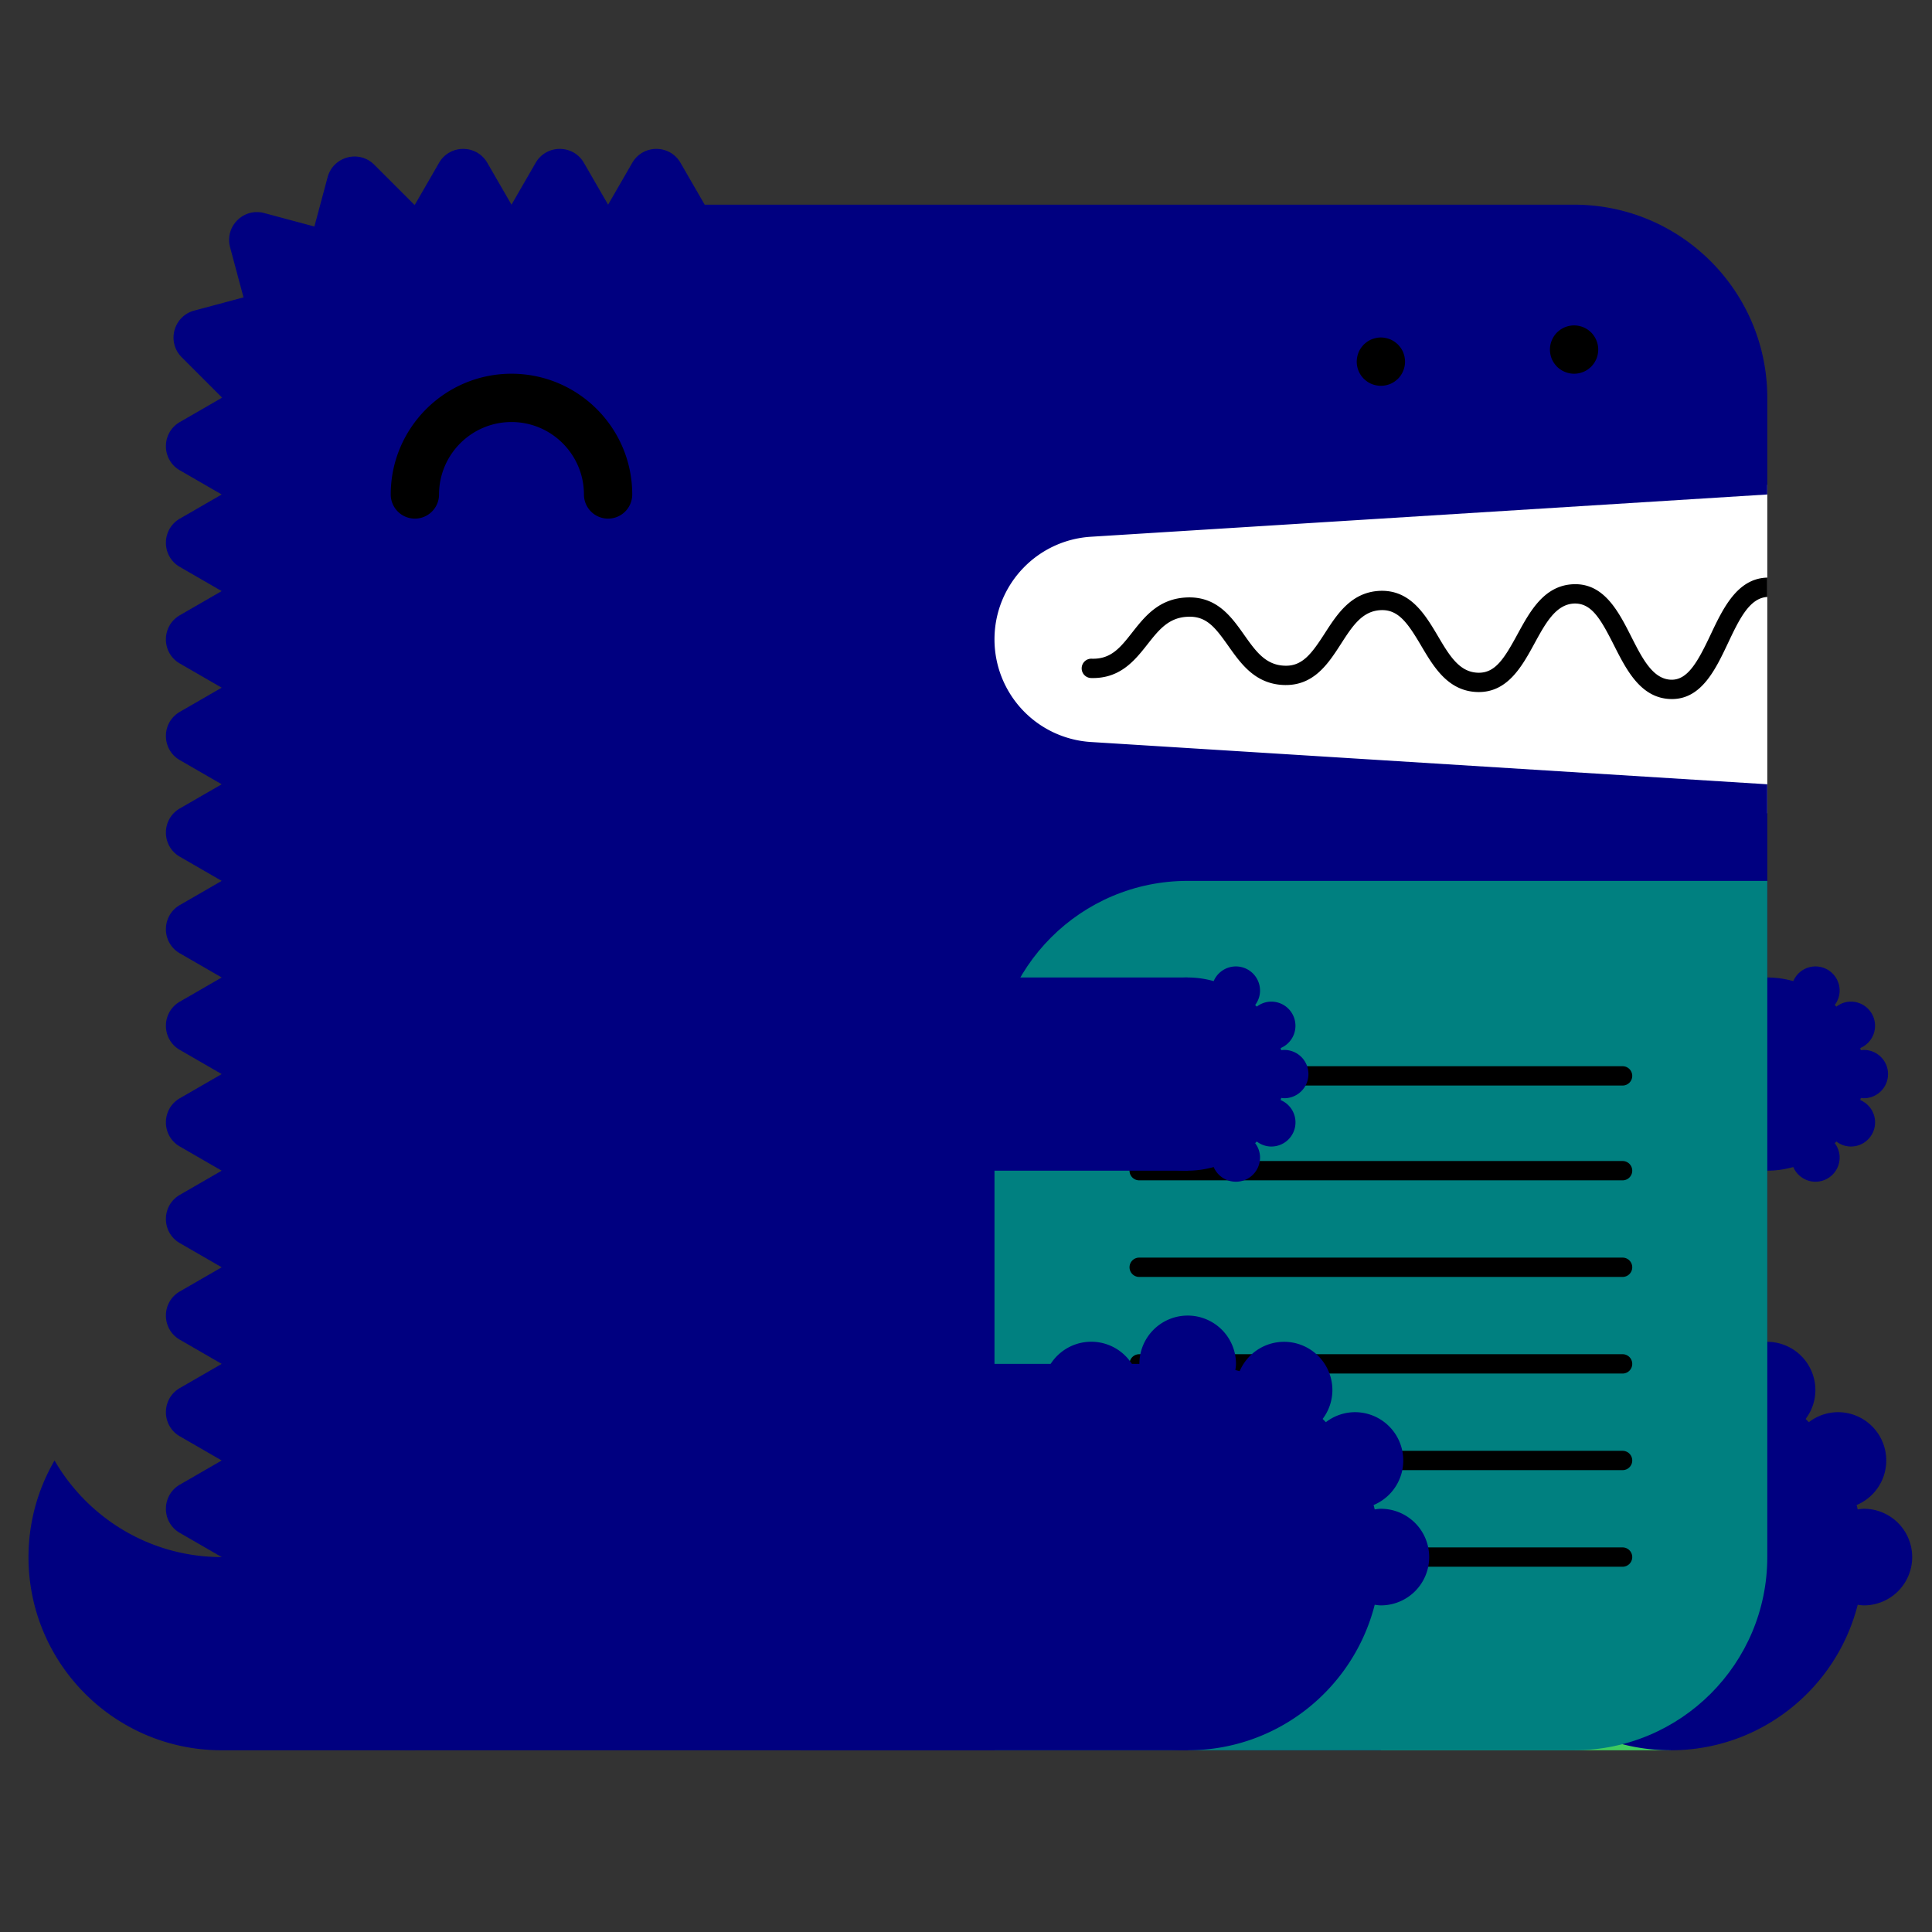 <?xml version="1.0" encoding="UTF-8" standalone="no"?>
<svg
   width="200"
   height="200"
   viewBox="0 0 200 200"
   version="1.1"
   id="svg15"
   sodipodi:docname="logo.svg"
   inkscape:version="1.3.2 (091e20e, 2023-11-25, custom)"
   xmlns:inkscape="http://www.inkscape.org/namespaces/inkscape"
   xmlns:sodipodi="http://sodipodi.sourceforge.net/DTD/sodipodi-0.dtd"
   xmlns="http://www.w3.org/2000/svg"
   xmlns:svg="http://www.w3.org/2000/svg">
  <rect x="0" y="0" width="200" height="200" fill="#333333" stroke="none"/>
  <defs
     id="defs15" />
  <sodipodi:namedview
     id="namedview15"
     pagecolor="#ffffff"
     bordercolor="#000000"
     borderopacity="0.25"
     inkscape:showpageshadow="2"
     inkscape:pageopacity="0.0"
     inkscape:pagecheckerboard="0"
     inkscape:deskcolor="#d1d1d1"
     inkscape:zoom="2.9026733"
     inkscape:cx="73.897396"
     inkscape:cy="93.189956"
     inkscape:window-width="1920"
     inkscape:window-height="1017"
     inkscape:window-x="-8"
     inkscape:window-y="-8"
     inkscape:window-maximized="1"
     inkscape:current-layer="svg15" />
  <path
     fill="#ffffff"
     d="m 98.949,50.188 h 84 v 34 H 98.949 Z"
     id="path1"
     style="fill-rule:evenodd" />
  <path
     d="m 22.949,161.188 c -7.398,0 -13.843,-4.027 -17.303,-10 a 19.886,19.886 0 0 0 -2.697,10 c 0,11.046 8.954,20 20,20 h 20 v -20 z"
     fill="#3ecc5f"
     id="path2"
     style="fill-rule:evenodd;fill:#000080" />
  <path
     d="m 112.929,55.564 70.02,-4.376 v -10 c 0,-11.046 -8.954,-20 -20,-20 H 72.949 l -2.5,-4.33 c -1.112,-1.925 -3.889,-1.925 -5,0 l -2.5,4.33 -2.5,-4.33 c -1.111,-1.925 -3.889,-1.925 -5,0 l -2.5,4.33 -2.5,-4.33 c -1.111,-1.925 -3.889,-1.925 -5,0 l -2.5,4.33 c -0.022,0 -0.042,0.003 -0.065,0.003 l -4.142,-4.141 c -1.57,-1.571 -4.252,-0.853 -4.828,1.294 l -1.369,5.104 -5.192,-1.392 c -2.148,-0.575 -4.111,1.389 -3.535,3.536 l 1.39,5.193 -5.102,1.367 c -2.148,0.576 -2.867,3.259 -1.296,4.83 l 4.142,4.142 c 0,0.021 -0.003,0.042 -0.003,0.064 l -4.33,2.5 c -1.925,1.111 -1.925,3.889 0,5 l 4.33,2.5 -4.33,2.5 c -1.925,1.111 -1.925,3.889 0,5 l 4.33,2.5 -4.33,2.5 c -1.925,1.111 -1.925,3.889 0,5 l 4.33,2.5 -4.33,2.5 c -1.925,1.111 -1.925,3.889 0,5 l 4.33,2.5 -4.33,2.5 c -1.925,1.111 -1.925,3.889 0,5 l 4.33,2.5 -4.33,2.5 c -1.925,1.111 -1.925,3.889 0,5 l 4.33,2.5 -4.33,2.5 c -1.925,1.111 -1.925,3.889 0,5 l 4.33,2.5 -4.33,2.5 c -1.925,1.111 -1.925,3.889 0,5 l 4.33,2.5 -4.33,2.5 c -1.925,1.111 -1.925,3.889 0,5 l 4.33,2.5 -4.33,2.5 c -1.925,1.111 -1.925,3.889 0,5 l 4.33,2.5 -4.33,2.5 c -1.925,1.111 -1.925,3.889 0,5 l 4.33,2.5 -4.33,2.5 c -1.925,1.111 -1.925,3.889 0,5 l 4.33,2.5 c 0,11.046 8.954,20 20,20 H 162.949 c 11.046,0 20,-8.954 20,-20 V 81.188 l -70.02,-4.376 a 10.645,10.645 0 0 1 -9.98,-10.624 c 0,-5.621 4.37,-10.273 9.98,-10.624"
     fill="#3ecc5f"
     id="path3"
     style="fill-rule:evenodd;fill:#000080" />
  <path
     fill="#3ecc5f"
     d="m 142.949,181.188 h 30 v -40 h -30 z"
     id="path4"
     style="fill-rule:evenodd" />
  <path
     d="m 192.949,156.188 c -0.219,0 -0.428,0.037 -0.639,0.064 -0.038,-0.15 -0.074,-0.301 -0.116,-0.451 a 5,5 0 0 0 -1.925,-9.613 4.96,4.96 0 0 0 -3.016,1.036 26.531,26.531 0 0 0 -0.335,-0.336 4.955,4.955 0 0 0 1.011,-2.987 5,5 0 0 0 -9.599,-1.959 c -0.148,-0.042 -0.297,-0.077 -0.445,-0.115 0.027,-0.211 0.064,-0.42 0.064,-0.639 a 5,5 0 0 0 -5,-5 5,5 0 0 0 -5,5 c 0,0.219 0.037,0.428 0.064,0.639 -0.148,0.038 -0.297,0.073 -0.445,0.115 a 4.998,4.998 0 0 0 -9.599,1.959 c 0,1.125 0.384,2.151 1.011,2.987 -3.717,3.632 -6.031,8.693 -6.031,14.3 0,11.046 8.954,20 20,20 9.339,0 17.16,-6.41 19.361,-15.064 0.211,0.027 0.42,0.064 0.639,0.064 a 5,5 0 0 0 5,-5 5,5 0 0 0 -5,-5"
     fill="#44d860"
     id="path5"
     style="fill-rule:evenodd;fill:#000080" />
  <path
     fill="#3ecc5f"
     d="m 152.949,121.188 h 30 v -20 h -30 z"
     id="path6"
     style="fill-rule:evenodd" />
  <path
     d="m 192.949,113.688 a 2.5,2.5 0 1 0 0,-5 c -0.109,0 -0.214,0.019 -0.319,0.032 -0.02,-0.075 -0.037,-0.15 -0.058,-0.225 a 2.501,2.501 0 0 0 -0.963,-4.807 c -0.569,0 -1.088,0.197 -1.508,0.518 a 6.653,6.653 0 0 0 -0.168,-0.168 c 0.314,-0.417 0.506,-0.931 0.506,-1.494 a 2.5,2.5 0 0 0 -4.8,-0.979 9.987,9.987 0 0 0 -2.69,-0.377 c -5.522,0 -10,4.478 -10,10 0,5.522 4.478,10 10,10 0.934,0 1.833,-0.138 2.69,-0.377 a 2.5,2.5 0 0 0 4.8,-0.979 c 0,-0.563 -0.192,-1.077 -0.506,-1.494 0.057,-0.055 0.113,-0.111 0.168,-0.168 0.42,0.321 0.939,0.518 1.508,0.518 a 2.5,2.5 0 0 0 0.963,-4.807 c 0.021,-0.074 0.038,-0.15 0.058,-0.225 0.105,0.013 0.21,0.032 0.319,0.032"
     fill="#44d860"
     id="path7"
     style="fill-rule:evenodd;fill:#000080" />
  <path
     d="m 62.949,53.688 a 2.5,2.5 0 0 1 -2.5,-2.5 c 0,-4.136 -3.364,-7.5 -7.5,-7.5 -4.136,0 -7.5,3.364 -7.5,7.5 a 2.5,2.5 0 1 1 -5,0 c 0,-6.893 5.607,-12.5 12.5,-12.5 6.893,0 12.5,5.607 12.5,12.5 a 2.5,2.5 0 0 1 -2.5,2.5"
     fill="#000000"
     id="path8"
     style="fill-rule:evenodd" />
  <path
     d="m 102.949,181.188 h 60 c 11.046,0 20,-8.954 20,-20 V 91.188 h -60 c -11.046,0 -20,8.954 -20,20 z"
     fill="#ffff50"
     id="path9"
     style="fill-rule:evenodd;fill:#008080" />
  <path
     d="m 167.969,122.188 h -50.04 a 1,1 0 1 1 0,-2 h 50.04 a 1,1 0 1 1 0,2 m 0,20 h -50.04 a 1,1 0 1 1 0,-2 h 50.04 a 1,1 0 1 1 0,2 m 0,20 h -50.04 a 1,1 0 1 1 0,-2 h 50.04 a 1,1 0 1 1 0,2 m 0,-49.814 h -50.04 a 1,1 0 1 1 0,-2 h 50.04 a 1,1 0 1 1 0,2 m 0,19.814 h -50.04 a 1,1 0 1 1 0,-2 h 50.04 a 1,1 0 1 1 0,2 m 0,20 h -50.04 a 1,1 0 1 1 0,-2 h 50.04 a 1,1 0 1 1 0,2 m 14.98,-92.389 c -0.012,0 -0.022,-0.006 -0.034,-0.005 -3.09,0.105 -4.552,3.196 -5.842,5.923 -1.346,2.85 -2.387,4.703 -4.093,4.647 -1.889,-0.068 -2.969,-2.202 -4.113,-4.46 -1.314,-2.594 -2.814,-5.536 -5.963,-5.426 -3.046,0.104 -4.513,2.794 -5.807,5.167 -1.377,2.528 -2.314,4.065 -4.121,3.994 -1.927,-0.07 -2.951,-1.805 -4.136,-3.813 -1.321,-2.236 -2.848,-4.75 -5.936,-4.664 -2.994,0.103 -4.465,2.385 -5.763,4.4 -1.373,2.13 -2.335,3.428 -4.165,3.351 -1.973,-0.07 -2.992,-1.51 -4.171,-3.177 -1.324,-1.873 -2.816,-3.993 -5.895,-3.89 -2.928,0.1 -4.399,1.97 -5.696,3.618 -1.232,1.564 -2.194,2.802 -4.229,2.724 a 1.001,1.001 0 0 0 -0.072,2 c 3.017,0.101 4.545,-1.8 5.872,-3.487 1.177,-1.496 2.193,-2.787 4.193,-2.855 1.926,-0.082 2.829,1.115 4.195,3.045 1.297,1.834 2.769,3.914 5.731,4.021 3.103,0.104 4.596,-2.215 5.918,-4.267 1.182,-1.834 2.202,-3.417 4.15,-3.484 1.793,-0.067 2.769,1.35 4.145,3.681 1.297,2.197 2.766,4.686 5.787,4.796 3.125,0.108 4.634,-2.62 5.949,-5.035 1.139,-2.088 2.214,-4.06 4.119,-4.126 1.793,-0.042 2.728,1.595 4.111,4.33 1.292,2.553 2.757,5.445 5.825,5.556 l 0.169,0.003 c 3.064,0 4.518,-3.075 5.805,-5.794 1.139,-2.41 2.217,-4.68 4.067,-4.773 z"
     fill="#000000"
     id="path10"
     style="fill-rule:evenodd" />
  <path
     fill="#3ecc5f"
     d="m 82.949,181.188 h 40 v -40 H 82.949 Z"
     id="path11"
     style="fill-rule:evenodd;fill:#000080" />
  <path
     d="m 142.949,156.188 c -0.219,0 -0.428,0.037 -0.639,0.064 -0.038,-0.15 -0.074,-0.301 -0.116,-0.451 a 5,5 0 0 0 -1.925,-9.613 4.96,4.96 0 0 0 -3.016,1.036 26.531,26.531 0 0 0 -0.335,-0.336 4.955,4.955 0 0 0 1.011,-2.987 5,5 0 0 0 -9.599,-1.959 c -0.148,-0.042 -0.297,-0.077 -0.445,-0.115 0.027,-0.211 0.064,-0.42 0.064,-0.639 a 5,5 0 0 0 -5,-5 5,5 0 0 0 -5,5 c 0,0.219 0.037,0.428 0.064,0.639 -0.148,0.038 -0.297,0.073 -0.445,0.115 a 4.998,4.998 0 0 0 -9.599,1.959 c 0,1.125 0.384,2.151 1.011,2.987 -3.717,3.632 -6.031,8.693 -6.031,14.3 0,11.046 8.954,20 20,20 9.339,0 17.16,-6.41 19.361,-15.064 0.211,0.027 0.42,0.064 0.639,0.064 a 5,5 0 0 0 5,-5 5,5 0 0 0 -5,-5"
     fill="#44d860"
     id="path12"
     style="fill-rule:evenodd;fill:#000080" />
  <path
     fill="#3ecc5f"
     d="m 82.949,121.188 h 40 v -20 H 82.949 Z"
     id="path13"
     style="fill-rule:evenodd;fill:#000080" />
  <path
     d="m 132.949,113.688 a 2.5,2.5 0 1 0 0,-5 c -0.109,0 -0.214,0.019 -0.319,0.032 -0.02,-0.075 -0.037,-0.15 -0.058,-0.225 a 2.501,2.501 0 0 0 -0.963,-4.807 c -0.569,0 -1.088,0.197 -1.508,0.518 a 6.653,6.653 0 0 0 -0.168,-0.168 c 0.314,-0.417 0.506,-0.931 0.506,-1.494 a 2.5,2.5 0 0 0 -4.8,-0.979 9.987,9.987 0 0 0 -2.69,-0.377 c -5.522,0 -10,4.478 -10,10 0,5.522 4.478,10 10,10 0.934,0 1.833,-0.138 2.69,-0.377 a 2.5,2.5 0 0 0 4.8,-0.979 c 0,-0.563 -0.192,-1.077 -0.506,-1.494 0.057,-0.055 0.113,-0.111 0.168,-0.168 0.42,0.321 0.939,0.518 1.508,0.518 a 2.5,2.5 0 0 0 0.963,-4.807 c 0.021,-0.074 0.038,-0.15 0.058,-0.225 0.105,0.013 0.21,0.032 0.319,0.032"
     fill="#44d860"
     id="path14"
     style="fill-rule:evenodd;fill:#000080" />
  <path
     d="m 142.949,39.938 c -0.16,0 -0.33,-0.02 -0.49,-0.05 a 2.52,2.52 0 0 1 -0.47,-0.14 c -0.15,-0.06 -0.29,-0.14 -0.431,-0.23 -0.13,-0.09 -0.259,-0.2 -0.38,-0.31 -0.109,-0.12 -0.219,-0.24 -0.309,-0.38 -0.09,-0.14 -0.17,-0.28 -0.231,-0.43 a 2.619,2.619 0 0 1 -0.189,-0.96 c 0,-0.16 0.02,-0.33 0.05,-0.49 0.03,-0.16 0.08,-0.31 0.139,-0.47 0.061,-0.15 0.141,-0.29 0.231,-0.43 0.09,-0.13 0.2,-0.26 0.309,-0.38 0.121,-0.11 0.25,-0.22 0.38,-0.31 0.141,-0.09 0.281,-0.17 0.431,-0.23 0.149,-0.06 0.31,-0.11 0.47,-0.14 0.32,-0.07 0.65,-0.07 0.98,0 0.159,0.03 0.32,0.08 0.47,0.14 0.149,0.06 0.29,0.14 0.43,0.23 0.13,0.09 0.259,0.2 0.38,0.31 0.11,0.12 0.22,0.25 0.31,0.38 0.09,0.14 0.17,0.28 0.23,0.43 0.06,0.16 0.11,0.31 0.14,0.47 0.029,0.16 0.05,0.33 0.05,0.49 0,0.66 -0.271,1.31 -0.73,1.77 -0.121,0.11 -0.25,0.22 -0.38,0.31 -0.14,0.09 -0.281,0.17 -0.43,0.23 a 2.565,2.565 0 0 1 -0.96,0.19 m 20,-1.25 c -0.66,0 -1.3,-0.27 -1.771,-0.73 a 3.802,3.802 0 0 1 -0.309,-0.38 c -0.09,-0.14 -0.17,-0.28 -0.231,-0.43 a 2.619,2.619 0 0 1 -0.189,-0.96 c 0,-0.66 0.27,-1.3 0.729,-1.77 0.121,-0.11 0.25,-0.22 0.38,-0.31 0.141,-0.09 0.281,-0.17 0.431,-0.23 0.149,-0.06 0.31,-0.11 0.47,-0.14 0.32,-0.07 0.66,-0.07 0.98,0 0.159,0.03 0.32,0.08 0.47,0.14 0.149,0.06 0.29,0.14 0.43,0.23 0.13,0.09 0.259,0.2 0.38,0.31 0.459,0.47 0.73,1.11 0.73,1.77 0,0.16 -0.021,0.33 -0.05,0.49 -0.03,0.16 -0.08,0.32 -0.14,0.47 -0.07,0.15 -0.14,0.29 -0.23,0.43 -0.09,0.13 -0.2,0.26 -0.31,0.38 -0.121,0.11 -0.25,0.22 -0.38,0.31 -0.14,0.09 -0.281,0.17 -0.43,0.23 a 2.565,2.565 0 0 1 -0.96,0.19"
     fill="#000000"
     id="path15"
     style="fill-rule:evenodd" />
</svg>
